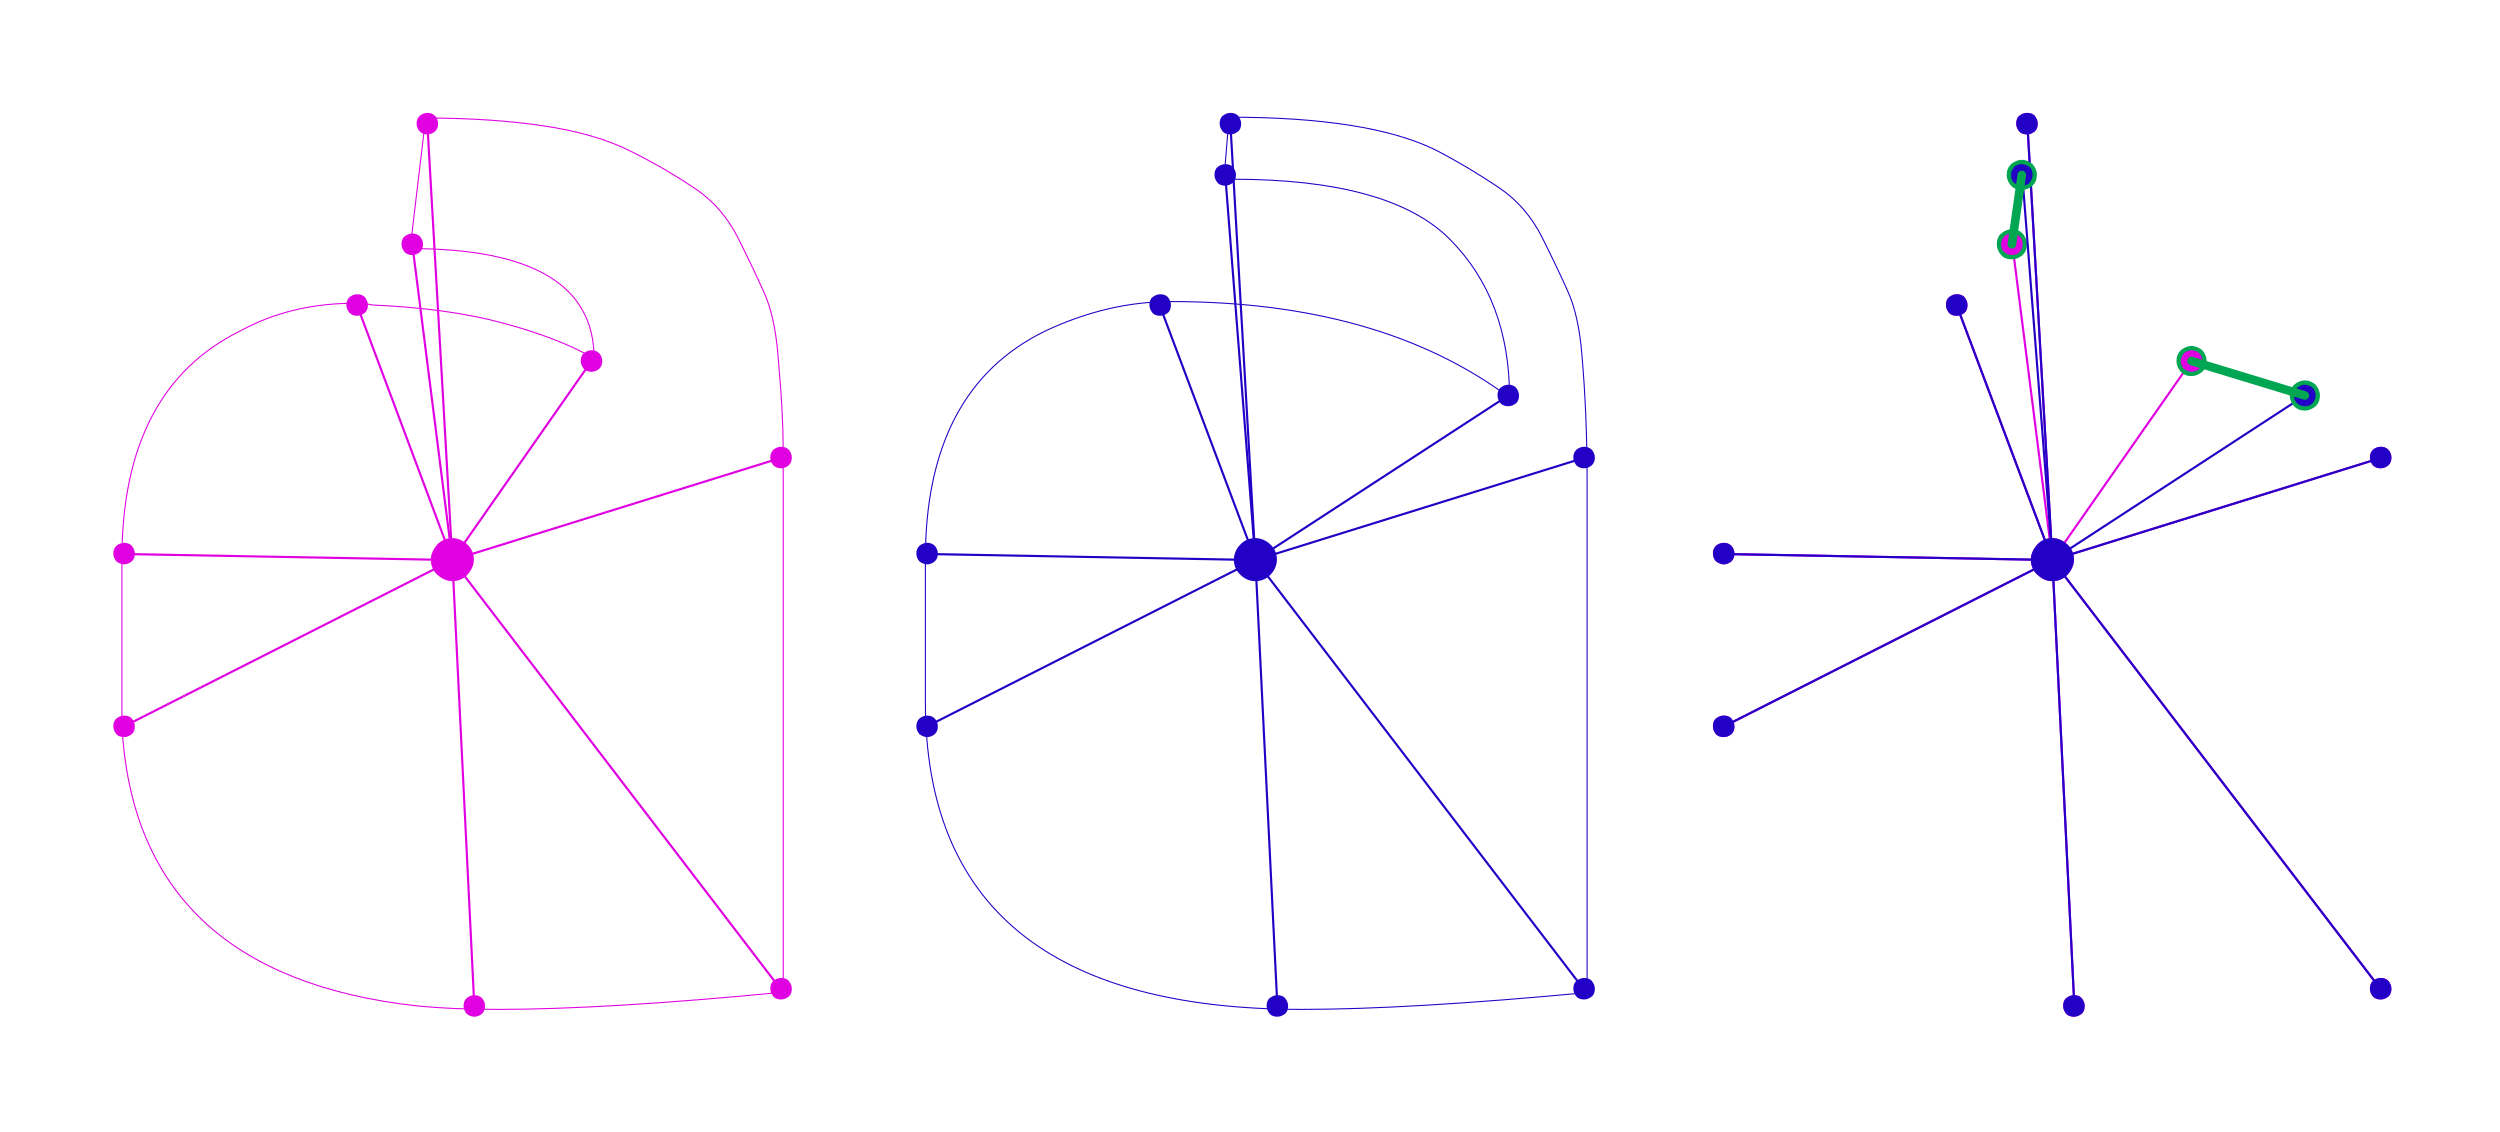 <?xml version="1.0" encoding="utf-8"?>
<!-- Generator: Adobe Illustrator 19.0.0, SVG Export Plug-In . SVG Version: 6.00 Build 0)  -->
<svg version="1.1" id="Layer_1" xmlns="http://www.w3.org/2000/svg" xmlns:xlink="http://www.w3.org/1999/xlink" x="0px" y="0px"
	 width="580.3px" height="262.8px" viewBox="-75 265.2 580.3 262.8" style="enable-background:new -75 265.2 580.3 262.8;"
	 xml:space="preserve">
<style type="text/css">
	.st0{fill:none;stroke:#E000E2;stroke-width:0.25;stroke-miterlimit:10;}
	.st1{fill:none;stroke:#000000;stroke-linejoin:round;}
	.st2{fill:none;stroke:#E000E2;stroke-width:0.5;stroke-miterlimit:10;}
	.st3{fill:#E000E2;}
	.st4{fill:none;stroke:#2200C6;stroke-width:0.5;stroke-miterlimit:10;}
	.st5{fill:#2200C6;}
	.st6{fill:#00A651;}
	.st7{fill:none;stroke:#2200C6;stroke-width:0.25;stroke-miterlimit:10;}
	.st8{fill:none;stroke:#00A651;stroke-width:2;stroke-linecap:round;stroke-miterlimit:10;}
</style>
<g id="XMLID_707_">
	<path id="XMLID_708_" class="st0" d="M106.8,376.6v118.9c-27.7,2.7-49.7,4-66.2,4c-7.4,0-13.7-0.3-18.7-0.8
		c-43.6-4.8-66.5-26.5-68.6-65c0-1.9,0-3.7,0-5.6V395c0-26.3,9.2-44,27.5-53c7.7-4.2,16.5-6.4,26.3-6.4c1.6,0,3.1,0.1,4.4,0.4
		c11.7,0.5,21.8,1.9,30.3,4.2c8.5,2.3,15.6,5,21.1,8.2c0-17-14.2-25.5-42.7-25.5l3.6-30.3c10.1,0,19.2,0.6,27.3,1.8
		c8.1,1.2,15,3.2,20.5,6c5.6,2.8,10.5,5.7,14.8,8.6s7.6,6.8,10,11.6c2.4,4.8,4.4,9,6,12.6c1.6,3.6,2.7,8.4,3.2,14.6
		c0.5,6.1,0.9,10.9,1,14.4C106.8,365.3,106.8,370.2,106.8,376.6z"/>
</g>
<g id="figure_1">
	<g id="axes_1">
		<g id="LineCollection_1">
			<g id="XMLID_704_">
				<path id="XMLID_705_" class="st1" d="M30,395.2L30,395.2"/>
			</g>
			<g id="XMLID_693_">
				<path id="XMLID_703_" class="st2" d="M30,395.2L62.3,349"/>
			</g>
			<g id="XMLID_691_">
				<path id="XMLID_692_" class="st2" d="M30,395.2l-9.3-73.3"/>
			</g>
			<g id="XMLID_685_">
				<path id="XMLID_690_" class="st2" d="M30,395.2l-5.8-101.2"/>
			</g>
			<g id="XMLID_439_">
				<path id="XMLID_484_" class="st2" d="M30,395.2l76.2-23.7"/>
			</g>
			<g id="XMLID_402_">
				<path id="XMLID_405_" class="st2" d="M30,395.2l76.2,99.6"/>
			</g>
			<g id="XMLID_399_">
				<path id="XMLID_400_" class="st2" d="M30,395.2l5.1,103.5"/>
			</g>
			<g id="XMLID_393_">
				<path id="XMLID_395_" class="st2" d="M30,395.2l-76.2,38.6"/>
			</g>
			<g id="XMLID_387_">
				<path id="XMLID_390_" class="st2" d="M30,395.2l-76.2-1.4"/>
			</g>
			<g id="XMLID_380_">
				<path id="XMLID_386_" class="st2" d="M30,395.2L7.9,336.1"/>
			</g>
		</g>
		<g id="PathCollection_1">
			<g id="XMLID_60_">
				<g id="XMLID_61_">
					<g id="XMLID_162_">
						<path id="ma8dfbbfd49" class="st3" d="M30,400.1c1.3,0,2.6-0.5,3.5-1.5s1.5-2.2,1.5-3.5c0-1.3-0.5-2.6-1.5-3.5
							s-2.2-1.5-3.5-1.5s-2.6,0.5-3.5,1.5s-1.5,2.2-1.5,3.5c0,1.3,0.5,2.6,1.5,3.5S28.7,400.1,30,400.1z"/>
					</g>
					<g id="XMLID_160_">
						<path id="ma8dfbbfd49_1_" class="st3" d="M62.3,351.5c0.7,0,1.3-0.3,1.8-0.7c0.5-0.5,0.7-1.1,0.7-1.8s-0.3-1.3-0.7-1.8
							c-0.5-0.5-1.1-0.7-1.8-0.7c-0.7,0-1.3,0.3-1.8,0.7s-0.7,1.1-0.7,1.8s0.3,1.3,0.7,1.8S61.7,351.5,62.3,351.5z"/>
					</g>
					<g id="XMLID_158_">
						<path id="ma8dfbbfd49_2_" class="st3" d="M20.7,324.4c0.7,0,1.3-0.3,1.8-0.7c0.5-0.5,0.7-1.1,0.7-1.8c0-0.7-0.3-1.3-0.7-1.8
							c-0.5-0.5-1.1-0.7-1.8-0.7c-0.7,0-1.3,0.3-1.8,0.7s-0.7,1.1-0.7,1.8c0,0.7,0.3,1.3,0.7,1.8S20.1,324.4,20.7,324.4z"/>
					</g>
					<g id="XMLID_141_">
						<path id="ma8dfbbfd49_3_" class="st3" d="M24.2,296.4c0.7,0,1.3-0.3,1.8-0.7c0.5-0.5,0.7-1.1,0.7-1.8c0-0.7-0.3-1.3-0.7-1.8
							c-0.5-0.5-1.1-0.7-1.8-0.7c-0.7,0-1.3,0.3-1.8,0.7c-0.5,0.5-0.7,1.1-0.7,1.8c0,0.7,0.3,1.3,0.7,1.8
							C22.9,296.2,23.6,296.4,24.2,296.4z"/>
					</g>
					<g id="XMLID_130_">
						<path id="ma8dfbbfd49_4_" class="st3" d="M106.3,373.9c0.7,0,1.3-0.3,1.8-0.7c0.5-0.5,0.7-1.1,0.7-1.8s-0.3-1.3-0.7-1.8
							c-0.5-0.5-1.1-0.7-1.8-0.7s-1.3,0.3-1.8,0.7c-0.5,0.5-0.7,1.1-0.7,1.8s0.3,1.3,0.7,1.8C105,373.7,105.6,373.9,106.3,373.9z"/>
					</g>
					<g id="XMLID_128_">
						<path id="ma8dfbbfd49_5_" class="st3" d="M106.3,497.2c0.7,0,1.3-0.3,1.8-0.7s0.7-1.1,0.7-1.8c0-0.7-0.3-1.3-0.7-1.8
							s-1.1-0.7-1.8-0.7s-1.3,0.3-1.8,0.7s-0.7,1.1-0.7,1.8c0,0.7,0.3,1.3,0.7,1.8S105.6,497.2,106.3,497.2z"/>
					</g>
					<g id="XMLID_71_">
						<path id="ma8dfbbfd49_6_" class="st3" d="M35.1,501.2c0.7,0,1.3-0.3,1.8-0.7c0.5-0.5,0.7-1.1,0.7-1.8c0-0.7-0.3-1.3-0.7-1.8
							c-0.5-0.5-1.1-0.7-1.8-0.7c-0.7,0-1.3,0.3-1.8,0.7c-0.5,0.5-0.7,1.1-0.7,1.8c0,0.7,0.3,1.3,0.7,1.8
							C33.8,500.9,34.4,501.2,35.1,501.2z"/>
					</g>
					<g id="XMLID_69_">
						<path id="ma8dfbbfd49_7_" class="st3" d="M-46.2,436.3c0.7,0,1.3-0.3,1.8-0.7s0.7-1.1,0.7-1.8c0-0.7-0.3-1.3-0.7-1.8
							s-1.1-0.7-1.8-0.7s-1.3,0.3-1.8,0.7s-0.7,1.1-0.7,1.8c0,0.7,0.3,1.3,0.7,1.8S-46.8,436.3-46.2,436.3z"/>
					</g>
					<g id="XMLID_63_">
						<path id="ma8dfbbfd49_8_" class="st3" d="M-46.2,396.2c0.7,0,1.3-0.3,1.8-0.7c0.5-0.5,0.7-1.1,0.7-1.8s-0.3-1.3-0.7-1.8
							c-0.5-0.5-1.1-0.7-1.8-0.7s-1.3,0.3-1.8,0.7c-0.5,0.5-0.7,1.1-0.7,1.8s0.3,1.3,0.7,1.8C-47.5,395.9-46.8,396.2-46.2,396.2z"/>
					</g>
					<g id="XMLID_62_">
						<path id="ma8dfbbfd49_9_" class="st3" d="M7.9,338.5c0.7,0,1.3-0.3,1.8-0.7s0.7-1.1,0.7-1.8s-0.3-1.3-0.7-1.8
							s-1.1-0.7-1.8-0.7s-1.3,0.3-1.8,0.7c-0.5,0.5-0.7,1.1-0.7,1.8s0.3,1.3,0.7,1.8C6.6,338.3,7.2,338.5,7.9,338.5z"/>
					</g>
				</g>
			</g>
		</g>
	</g>
</g>
<g id="figure_1_1_">
	<g id="axes_1_1_">
		<g id="LineCollection_1_1_">
			<g id="XMLID_744_">
				<path id="XMLID_745_" class="st1" d="M216.4,395.2L216.4,395.2"/>
			</g>
			<g id="XMLID_742_">
				<path id="XMLID_743_" class="st4" d="M216.4,395.2l58.7-38.2"/>
			</g>
			<g id="XMLID_740_">
				<path id="XMLID_741_" class="st4" d="M216.4,395.2l-7-89.4"/>
			</g>
			<g id="XMLID_738_">
				<path id="XMLID_739_" class="st4" d="M216.4,395.2l-5.8-101.2"/>
			</g>
			<g id="XMLID_736_">
				<path id="XMLID_737_" class="st4" d="M216.4,395.2l76.2-23.7"/>
			</g>
			<g id="XMLID_734_">
				<path id="XMLID_735_" class="st4" d="M216.4,395.2l76.2,99.6"/>
			</g>
			<g id="XMLID_732_">
				<path id="XMLID_733_" class="st4" d="M216.4,395.2l5.1,103.5"/>
			</g>
			<g id="XMLID_730_">
				<path id="XMLID_731_" class="st4" d="M216.4,395.2l-76.2,38.6"/>
			</g>
			<g id="XMLID_728_">
				<path id="XMLID_729_" class="st4" d="M216.4,395.2l-76.2-1.4"/>
			</g>
			<g id="XMLID_726_">
				<path id="XMLID_727_" class="st4" d="M216.4,395.2l-22.2-59.1"/>
			</g>
		</g>
		<g id="PathCollection_1_1_">
			<g id="XMLID_714_">
				<g id="XMLID_715_">
					<g id="XMLID_725_">
						<path id="ma8dfbbfd49_19_" class="st5" d="M216.4,400.1c1.3,0,2.6-0.5,3.5-1.5c0.9-0.9,1.5-2.2,1.5-3.5c0-1.3-0.5-2.6-1.5-3.5
							c-0.9-0.9-2.2-1.5-3.5-1.5c-1.3,0-2.6,0.5-3.5,1.5c-0.9,0.9-1.5,2.2-1.5,3.5c0,1.3,0.5,2.6,1.5,3.5
							C213.9,399.6,215.1,400.1,216.4,400.1z"/>
					</g>
					<g id="XMLID_724_">
						<path id="ma8dfbbfd49_18_" class="st5" d="M275.1,359.5c0.7,0,1.3-0.3,1.8-0.7s0.7-1.1,0.7-1.8c0-0.7-0.3-1.3-0.7-1.8
							s-1.1-0.7-1.8-0.7c-0.7,0-1.3,0.3-1.8,0.7s-0.7,1.1-0.7,1.8c0,0.7,0.3,1.3,0.7,1.8S274.5,359.5,275.1,359.5z"/>
					</g>
					<g id="XMLID_723_">
						<path id="ma8dfbbfd49_17_" class="st5" d="M209.4,308.3c0.7,0,1.3-0.3,1.8-0.7s0.7-1.1,0.7-1.8c0-0.7-0.3-1.3-0.7-1.8
							s-1.1-0.7-1.8-0.7c-0.7,0-1.3,0.3-1.8,0.7s-0.7,1.1-0.7,1.8c0,0.7,0.3,1.3,0.7,1.8S208.7,308.3,209.4,308.3z"/>
					</g>
					<g id="XMLID_722_">
						<path id="ma8dfbbfd49_16_" class="st5" d="M210.6,296.4c0.7,0,1.3-0.3,1.8-0.7s0.7-1.1,0.7-1.8c0-0.7-0.3-1.3-0.7-1.8
							s-1.1-0.7-1.8-0.7c-0.7,0-1.3,0.3-1.8,0.7s-0.7,1.1-0.7,1.8c0,0.7,0.3,1.3,0.7,1.8S209.9,296.4,210.6,296.4z"/>
					</g>
					<g id="XMLID_721_">
						<path id="ma8dfbbfd49_15_" class="st5" d="M292.7,373.9c0.7,0,1.3-0.3,1.8-0.7c0.5-0.5,0.7-1.1,0.7-1.8s-0.3-1.3-0.7-1.8
							c-0.5-0.5-1.1-0.7-1.8-0.7s-1.3,0.3-1.8,0.7c-0.5,0.5-0.7,1.1-0.7,1.8s0.3,1.3,0.7,1.8C291.4,373.7,292,373.9,292.7,373.9z"/>
					</g>
					<g id="XMLID_720_">
						<path id="ma8dfbbfd49_14_" class="st5" d="M292.7,497.2c0.7,0,1.3-0.3,1.8-0.7s0.7-1.1,0.7-1.8c0-0.7-0.3-1.3-0.7-1.8
							s-1.1-0.7-1.8-0.7s-1.3,0.3-1.8,0.7s-0.7,1.1-0.7,1.8c0,0.7,0.3,1.3,0.7,1.8S292,497.2,292.7,497.2z"/>
					</g>
					<g id="XMLID_719_">
						<path id="ma8dfbbfd49_13_" class="st5" d="M221.5,501.2c0.7,0,1.3-0.3,1.8-0.7s0.7-1.1,0.7-1.8c0-0.7-0.3-1.3-0.7-1.8
							s-1.1-0.7-1.8-0.7c-0.7,0-1.3,0.3-1.8,0.7s-0.7,1.1-0.7,1.8c0,0.7,0.3,1.3,0.7,1.8S220.8,501.2,221.5,501.2z"/>
					</g>
					<g id="XMLID_718_">
						<path id="ma8dfbbfd49_12_" class="st5" d="M140.2,436.3c0.7,0,1.3-0.3,1.8-0.7c0.5-0.5,0.7-1.1,0.7-1.8c0-0.7-0.3-1.3-0.7-1.8
							c-0.5-0.5-1.1-0.7-1.8-0.7c-0.7,0-1.3,0.3-1.8,0.7c-0.5,0.5-0.7,1.1-0.7,1.8c0,0.7,0.3,1.3,0.7,1.8
							C138.9,436,139.6,436.3,140.2,436.3z"/>
					</g>
					<g id="XMLID_717_">
						<path id="ma8dfbbfd49_11_" class="st5" d="M140.2,396.2c0.7,0,1.3-0.3,1.8-0.7c0.5-0.5,0.7-1.1,0.7-1.8s-0.3-1.3-0.7-1.8
							c-0.5-0.5-1.1-0.7-1.8-0.7c-0.7,0-1.3,0.3-1.8,0.7c-0.5,0.5-0.7,1.1-0.7,1.8s0.3,1.3,0.7,1.8
							C138.9,395.9,139.6,396.2,140.2,396.2z"/>
					</g>
					<g id="XMLID_716_">
						<path id="ma8dfbbfd49_10_" class="st5" d="M194.3,338.5c0.7,0,1.3-0.3,1.8-0.7s0.7-1.1,0.7-1.8s-0.3-1.3-0.7-1.8
							s-1.1-0.7-1.8-0.7c-0.7,0-1.3,0.3-1.8,0.7s-0.7,1.1-0.7,1.8s0.3,1.3,0.7,1.8S193.6,338.5,194.3,338.5z"/>
					</g>
				</g>
			</g>
		</g>
	</g>
</g>
<g id="figure_1_3_">
	<g id="axes_1_3_">
		<g id="LineCollection_1_3_">
			<g id="XMLID_1121_">
				<path id="XMLID_1122_" class="st1" d="M401.4,395.2L401.4,395.2"/>
			</g>
			<g id="XMLID_1119_">
				<path id="XMLID_59_" class="st2" d="M401.4,395.2l32.3-46.2"/>
			</g>
			<g id="XMLID_1116_">
				<path id="XMLID_1118_" class="st2" d="M401.4,395.2l-9.3-73.3"/>
			</g>
			<g id="XMLID_1114_">
				<path id="XMLID_1115_" class="st2" d="M401.4,395.2l-5.8-101.2"/>
			</g>
			<g id="XMLID_1108_">
				<path id="XMLID_1113_" class="st2" d="M401.4,395.2l76.2-23.7"/>
			</g>
			<g id="XMLID_1101_">
				<path id="XMLID_1105_" class="st2" d="M401.4,395.2l76.2,99.6"/>
			</g>
			<g id="XMLID_1085_">
				<path id="XMLID_1098_" class="st2" d="M401.4,395.2l5.1,103.5"/>
			</g>
			<g id="XMLID_1074_">
				<path id="XMLID_1081_" class="st2" d="M401.4,395.2l-76.2,38.6"/>
			</g>
			<g id="XMLID_1040_">
				<path id="XMLID_1045_" class="st2" d="M401.4,395.2l-76.2-1.4"/>
			</g>
			<g id="XMLID_1038_">
				<path id="XMLID_1039_" class="st2" d="M401.4,395.2l-22.2-59.1"/>
			</g>
		</g>
		<g id="PathCollection_1_3_">
			<g id="XMLID_835_">
				<g id="XMLID_836_">
					<g id="XMLID_1037_">
						<path id="ma8dfbbfd49_39_" class="st3" d="M401.4,400.1c1.3,0,2.6-0.5,3.5-1.5s1.5-2.2,1.5-3.5c0-1.3-0.5-2.6-1.5-3.5
							s-2.2-1.5-3.5-1.5c-1.3,0-2.6,0.5-3.5,1.5s-1.5,2.2-1.5,3.5c0,1.3,0.5,2.6,1.5,3.5S400,400.1,401.4,400.1z"/>
					</g>
					<g id="XMLID_1033_">
						<g id="ma8dfbbfd49_38_">
							<path class="st3" d="M433.7,352c-0.8,0-1.5-0.3-2.1-0.9s-0.9-1.3-0.9-2.1s0.3-1.5,0.9-2.1s1.3-0.9,2.1-0.9s1.5,0.3,2.1,0.9
								s0.9,1.3,0.9,2.1s-0.3,1.5-0.9,2.1S434.5,352,433.7,352z"/>
							<path class="st6" d="M433.7,346.5c0.7,0,1.3,0.3,1.8,0.7c0.5,0.5,0.7,1.1,0.7,1.8s-0.3,1.3-0.7,1.8c-0.5,0.5-1.1,0.7-1.8,0.7
								s-1.3-0.3-1.8-0.7c-0.5-0.5-0.7-1.1-0.7-1.8s0.3-1.3,0.7-1.8C432.4,346.8,433,346.5,433.7,346.5 M433.7,345.5
								c-0.9,0-1.8,0.4-2.5,1c-0.7,0.7-1,1.5-1,2.5s0.4,1.8,1,2.5c0.7,0.7,1.5,1,2.5,1c0.9,0,1.8-0.4,2.5-1c0.7-0.7,1-1.5,1-2.5
								s-0.4-1.8-1-2.5C435.5,345.9,434.6,345.5,433.7,345.5L433.7,345.5z"/>
						</g>
					</g>
					<g id="XMLID_1026_">
						<g id="ma8dfbbfd49_37_">
							<path class="st3" d="M392,324.9c-0.8,0-1.5-0.3-2.1-0.9s-0.9-1.3-0.9-2.1s0.3-1.5,0.9-2.1s1.3-0.9,2.1-0.9s1.5,0.3,2.1,0.9
								s0.9,1.3,0.9,2.1s-0.3,1.5-0.9,2.1S392.8,324.9,392,324.9z"/>
							<path class="st6" d="M392,319.4c0.7,0,1.3,0.3,1.8,0.7s0.7,1.1,0.7,1.8c0,0.7-0.3,1.3-0.7,1.8s-1.1,0.7-1.8,0.7
								s-1.3-0.3-1.8-0.7s-0.7-1.1-0.7-1.8c0-0.7,0.3-1.3,0.7-1.8S391.4,319.4,392,319.4 M392,318.4c-0.9,0-1.8,0.4-2.5,1
								s-1,1.5-1,2.5s0.4,1.8,1,2.5s1.5,1,2.5,1c0.9,0,1.8-0.4,2.5-1c0.7-0.7,1-1.5,1-2.5c0-0.9-0.4-1.8-1-2.5
								C393.8,318.7,393,318.4,392,318.4L392,318.4z"/>
						</g>
					</g>
					<g id="XMLID_1025_">
						<path id="ma8dfbbfd49_36_" class="st3" d="M395.5,296.4c0.7,0,1.3-0.3,1.8-0.7s0.7-1.1,0.7-1.8c0-0.7-0.3-1.3-0.7-1.8
							s-1.1-0.7-1.8-0.7s-1.3,0.3-1.8,0.7s-0.7,1.1-0.7,1.8c0,0.7,0.3,1.3,0.7,1.8S394.9,296.4,395.5,296.4z"/>
					</g>
					<g id="XMLID_1023_">
						<path id="ma8dfbbfd49_35_" class="st3" d="M477.6,373.9c0.7,0,1.3-0.3,1.8-0.7c0.5-0.5,0.7-1.1,0.7-1.8s-0.3-1.3-0.7-1.8
							c-0.5-0.5-1.1-0.7-1.8-0.7c-0.7,0-1.3,0.3-1.8,0.7c-0.5,0.5-0.7,1.1-0.7,1.8s0.3,1.3,0.7,1.8
							C476.3,373.7,476.9,373.9,477.6,373.9z"/>
					</g>
					<g id="XMLID_843_">
						<path id="ma8dfbbfd49_34_" class="st3" d="M477.6,497.2c0.7,0,1.3-0.3,1.8-0.7s0.7-1.1,0.7-1.8c0-0.7-0.3-1.3-0.7-1.8
							s-1.1-0.7-1.8-0.7c-0.7,0-1.3,0.3-1.8,0.7s-0.7,1.1-0.7,1.8c0,0.7,0.3,1.3,0.7,1.8S476.9,497.2,477.6,497.2z"/>
					</g>
					<g id="XMLID_841_">
						<path id="ma8dfbbfd49_33_" class="st3" d="M406.4,501.2c0.7,0,1.3-0.3,1.8-0.7s0.7-1.1,0.7-1.8c0-0.7-0.3-1.3-0.7-1.8
							s-1.1-0.7-1.8-0.7c-0.7,0-1.3,0.3-1.8,0.7s-0.7,1.1-0.7,1.8c0,0.7,0.3,1.3,0.7,1.8S405.8,501.2,406.4,501.2z"/>
					</g>
					<g id="XMLID_839_">
						<path id="ma8dfbbfd49_32_" class="st3" d="M325.1,436.3c0.7,0,1.3-0.3,1.8-0.7s0.7-1.1,0.7-1.8c0-0.7-0.3-1.3-0.7-1.8
							s-1.1-0.7-1.8-0.7c-0.7,0-1.3,0.3-1.8,0.7s-0.7,1.1-0.7,1.8c0,0.7,0.3,1.3,0.7,1.8S324.5,436.3,325.1,436.3z"/>
					</g>
					<g id="XMLID_838_">
						<path id="ma8dfbbfd49_31_" class="st3" d="M325.1,396.2c0.7,0,1.3-0.3,1.8-0.7c0.5-0.5,0.7-1.1,0.7-1.8s-0.3-1.3-0.7-1.8
							c-0.5-0.5-1.1-0.7-1.8-0.7c-0.7,0-1.3,0.3-1.8,0.7c-0.5,0.5-0.7,1.1-0.7,1.8s0.3,1.3,0.7,1.8
							C323.9,395.9,324.5,396.2,325.1,396.2z"/>
					</g>
					<g id="XMLID_837_">
						<path id="ma8dfbbfd49_30_" class="st3" d="M379.2,338.5c0.7,0,1.3-0.3,1.8-0.7s0.7-1.1,0.7-1.8s-0.3-1.3-0.7-1.8
							s-1.1-0.7-1.8-0.7c-0.7,0-1.3,0.3-1.8,0.7s-0.7,1.1-0.7,1.8s0.3,1.3,0.7,1.8S378.5,338.5,379.2,338.5z"/>
					</g>
				</g>
			</g>
		</g>
	</g>
</g>
<g id="figure_1_2_">
	<g id="axes_1_2_">
		<g id="LineCollection_1_2_">
			<g id="XMLID_832_">
				<path id="XMLID_834_" class="st1" d="M401.4,395.2L401.4,395.2"/>
			</g>
			<g id="XMLID_795_">
				<path id="XMLID_831_" class="st4" d="M401.4,395.2L460,357"/>
			</g>
			<g id="XMLID_792_">
				<path id="XMLID_794_" class="st4" d="M401.4,395.2l-7-89.4"/>
			</g>
			<g id="XMLID_789_">
				<path id="XMLID_791_" class="st4" d="M401.4,395.2l-5.8-101.2"/>
			</g>
			<g id="XMLID_786_">
				<path id="XMLID_788_" class="st4" d="M401.4,395.2l76.2-23.7"/>
			</g>
			<g id="XMLID_783_">
				<path id="XMLID_785_" class="st4" d="M401.4,395.2l76.2,99.6"/>
			</g>
			<g id="XMLID_764_">
				<path id="XMLID_782_" class="st4" d="M401.4,395.2l5.1,103.5"/>
			</g>
			<g id="XMLID_762_">
				<path id="XMLID_763_" class="st4" d="M401.4,395.2l-76.2,38.6"/>
			</g>
			<g id="XMLID_760_">
				<path id="XMLID_761_" class="st4" d="M401.4,395.2l-76.2-1.4"/>
			</g>
			<g id="XMLID_758_">
				<path id="XMLID_759_" class="st4" d="M401.4,395.2l-22.2-59.1"/>
			</g>
		</g>
		<g id="PathCollection_1_2_">
			<g id="XMLID_746_">
				<g id="XMLID_747_">
					<g id="XMLID_757_">
						<path id="ma8dfbbfd49_29_" class="st5" d="M401.4,400.1c1.3,0,2.6-0.5,3.5-1.5s1.5-2.2,1.5-3.5c0-1.3-0.5-2.6-1.5-3.5
							s-2.2-1.5-3.5-1.5c-1.3,0-2.6,0.5-3.5,1.5s-1.5,2.2-1.5,3.5c0,1.3,0.5,2.6,1.5,3.5S400,400.1,401.4,400.1z"/>
					</g>
					<g id="XMLID_756_">
						<g id="ma8dfbbfd49_28_">
							<path class="st5" d="M460,360c-0.8,0-1.5-0.3-2.1-0.9s-0.9-1.3-0.9-2.1c0-0.8,0.3-1.6,0.9-2.1c0.6-0.6,1.3-0.9,2.1-0.9
								s1.5,0.3,2.1,0.9c0.6,0.6,0.9,1.3,0.9,2.1c0,0.8-0.3,1.5-0.9,2.1C461.6,359.7,460.8,360,460,360z"/>
							<path class="st6" d="M460,354.5c0.7,0,1.3,0.3,1.8,0.7c0.5,0.5,0.7,1.1,0.7,1.8s-0.3,1.3-0.7,1.8c-0.5,0.5-1.1,0.7-1.8,0.7
								c-0.7,0-1.3-0.3-1.8-0.7c-0.5-0.5-0.7-1.1-0.7-1.8s0.3-1.3,0.7-1.8C458.7,354.8,459.4,354.5,460,354.5 M460,353.5
								c-0.9,0-1.8,0.4-2.5,1c-0.7,0.7-1,1.5-1,2.5c0,0.9,0.4,1.8,1,2.5c0.7,0.7,1.5,1,2.5,1c0.9,0,1.8-0.4,2.5-1
								c0.7-0.7,1-1.5,1-2.5c0-0.9-0.4-1.8-1-2.5C461.8,353.9,461,353.5,460,353.5L460,353.5z"/>
						</g>
					</g>
					<g id="XMLID_755_">
						<g id="ma8dfbbfd49_27_">
							<path class="st5" d="M394.3,308.8c-0.8,0-1.6-0.3-2.1-0.9c-0.6-0.6-0.9-1.3-0.9-2.1s0.3-1.5,0.9-2.1c0.6-0.6,1.3-0.9,2.1-0.9
								c0.8,0,1.5,0.3,2.1,0.9s0.9,1.3,0.9,2.1s-0.3,1.5-0.9,2.1S395.1,308.8,394.3,308.8z"/>
							<path class="st6" d="M394.3,303.3c0.7,0,1.3,0.3,1.8,0.7s0.7,1.1,0.7,1.8c0,0.7-0.3,1.3-0.7,1.8s-1.1,0.7-1.8,0.7
								c-0.7,0-1.3-0.3-1.8-0.7s-0.7-1.1-0.7-1.8c0-0.7,0.3-1.3,0.7-1.8S393.7,303.3,394.3,303.3 M394.3,302.3c-0.9,0-1.8,0.4-2.5,1
								c-0.7,0.7-1,1.5-1,2.5s0.4,1.8,1,2.5c0.7,0.7,1.5,1,2.5,1c0.9,0,1.8-0.4,2.5-1c0.7-0.7,1-1.5,1-2.5s-0.4-1.8-1-2.5
								C396.1,302.7,395.3,302.3,394.3,302.3L394.3,302.3z"/>
						</g>
					</g>
					<g id="XMLID_754_">
						<path id="ma8dfbbfd49_26_" class="st5" d="M395.5,296.4c0.7,0,1.3-0.3,1.8-0.7s0.7-1.1,0.7-1.8c0-0.7-0.3-1.3-0.7-1.8
							s-1.1-0.7-1.8-0.7c-0.7,0-1.3,0.3-1.8,0.7s-0.7,1.1-0.7,1.8c0,0.7,0.3,1.3,0.7,1.8S394.9,296.4,395.5,296.4z"/>
					</g>
					<g id="XMLID_753_">
						<path id="ma8dfbbfd49_25_" class="st5" d="M477.6,373.9c0.7,0,1.3-0.3,1.8-0.7c0.5-0.5,0.7-1.1,0.7-1.8s-0.3-1.3-0.7-1.8
							c-0.5-0.5-1.1-0.7-1.8-0.7s-1.3,0.3-1.8,0.7c-0.5,0.5-0.7,1.1-0.7,1.8s0.3,1.3,0.7,1.8C476.3,373.7,476.9,373.9,477.6,373.9z"
							/>
					</g>
					<g id="XMLID_752_">
						<path id="ma8dfbbfd49_24_" class="st5" d="M477.6,497.2c0.7,0,1.3-0.3,1.8-0.7c0.5-0.5,0.7-1.1,0.7-1.8c0-0.7-0.3-1.3-0.7-1.8
							c-0.5-0.5-1.1-0.7-1.8-0.7s-1.3,0.3-1.8,0.7c-0.5,0.5-0.7,1.1-0.7,1.8c0,0.7,0.3,1.3,0.7,1.8
							C476.3,497,476.9,497.2,477.6,497.2z"/>
					</g>
					<g id="XMLID_751_">
						<path id="ma8dfbbfd49_23_" class="st5" d="M406.4,501.2c0.7,0,1.3-0.3,1.8-0.7s0.7-1.1,0.7-1.8c0-0.7-0.3-1.3-0.7-1.8
							s-1.1-0.7-1.8-0.7s-1.3,0.3-1.8,0.7s-0.7,1.1-0.7,1.8c0,0.7,0.3,1.3,0.7,1.8S405.8,501.2,406.4,501.2z"/>
					</g>
					<g id="XMLID_750_">
						<path id="ma8dfbbfd49_22_" class="st5" d="M325.1,436.3c0.7,0,1.3-0.3,1.8-0.7s0.7-1.1,0.7-1.8c0-0.7-0.3-1.3-0.7-1.8
							s-1.1-0.7-1.8-0.7s-1.3,0.3-1.8,0.7s-0.7,1.1-0.7,1.8c0,0.7,0.3,1.3,0.7,1.8S324.5,436.3,325.1,436.3z"/>
					</g>
					<g id="XMLID_749_">
						<path id="ma8dfbbfd49_21_" class="st5" d="M325.1,396.2c0.7,0,1.3-0.3,1.8-0.7c0.5-0.5,0.7-1.1,0.7-1.8s-0.3-1.3-0.7-1.8
							c-0.5-0.5-1.1-0.7-1.8-0.7s-1.3,0.3-1.8,0.7c-0.5,0.5-0.7,1.1-0.7,1.8s0.3,1.3,0.7,1.8C323.9,395.9,324.5,396.2,325.1,396.2z"
							/>
					</g>
					<g id="XMLID_748_">
						<path id="ma8dfbbfd49_20_" class="st5" d="M379.2,338.5c0.7,0,1.3-0.3,1.8-0.7s0.7-1.1,0.7-1.8s-0.3-1.3-0.7-1.8
							s-1.1-0.7-1.8-0.7s-1.3,0.3-1.8,0.7s-0.7,1.1-0.7,1.8s0.3,1.3,0.7,1.8S378.5,338.5,379.2,338.5z"/>
					</g>
				</g>
			</g>
		</g>
	</g>
</g>
<g id="XMLID_706_">
	<path id="XMLID_711_" class="st7" d="M227.2,499.5c-58.2,0-87.4-23.8-87.4-71.4V395c0-26.3,9.3-44,27.9-53
		c9.6-4.5,19.3-6.8,29.1-6.8c32.4,0,58.6,7.4,78.6,22.3c0-15.2-4.6-27.4-13.8-36.7c-9.2-9.3-26-14-50.5-14c-0.5,0-1.2,0-2,0
		l1.2-14.4c21.5,0,37.5,2.5,47.9,7.6c5.6,2.9,10.5,5.9,14.8,8.8c4.3,2.9,7.6,6.8,10,11.6c2.4,4.8,4.4,9,6,12.6
		c1.6,3.6,2.7,8.4,3.2,14.6c0.8,9.3,1.2,19,1.2,29.1v118.9C265.8,498.2,243.7,499.5,227.2,499.5z"/>
</g>
<line id="XMLID_1123_" class="st8" x1="433.7" y1="349" x2="460" y2="357"/>
<line id="XMLID_1120_" class="st8" x1="392" y1="321.9" x2="394.3" y2="305.8"/>
</svg>
